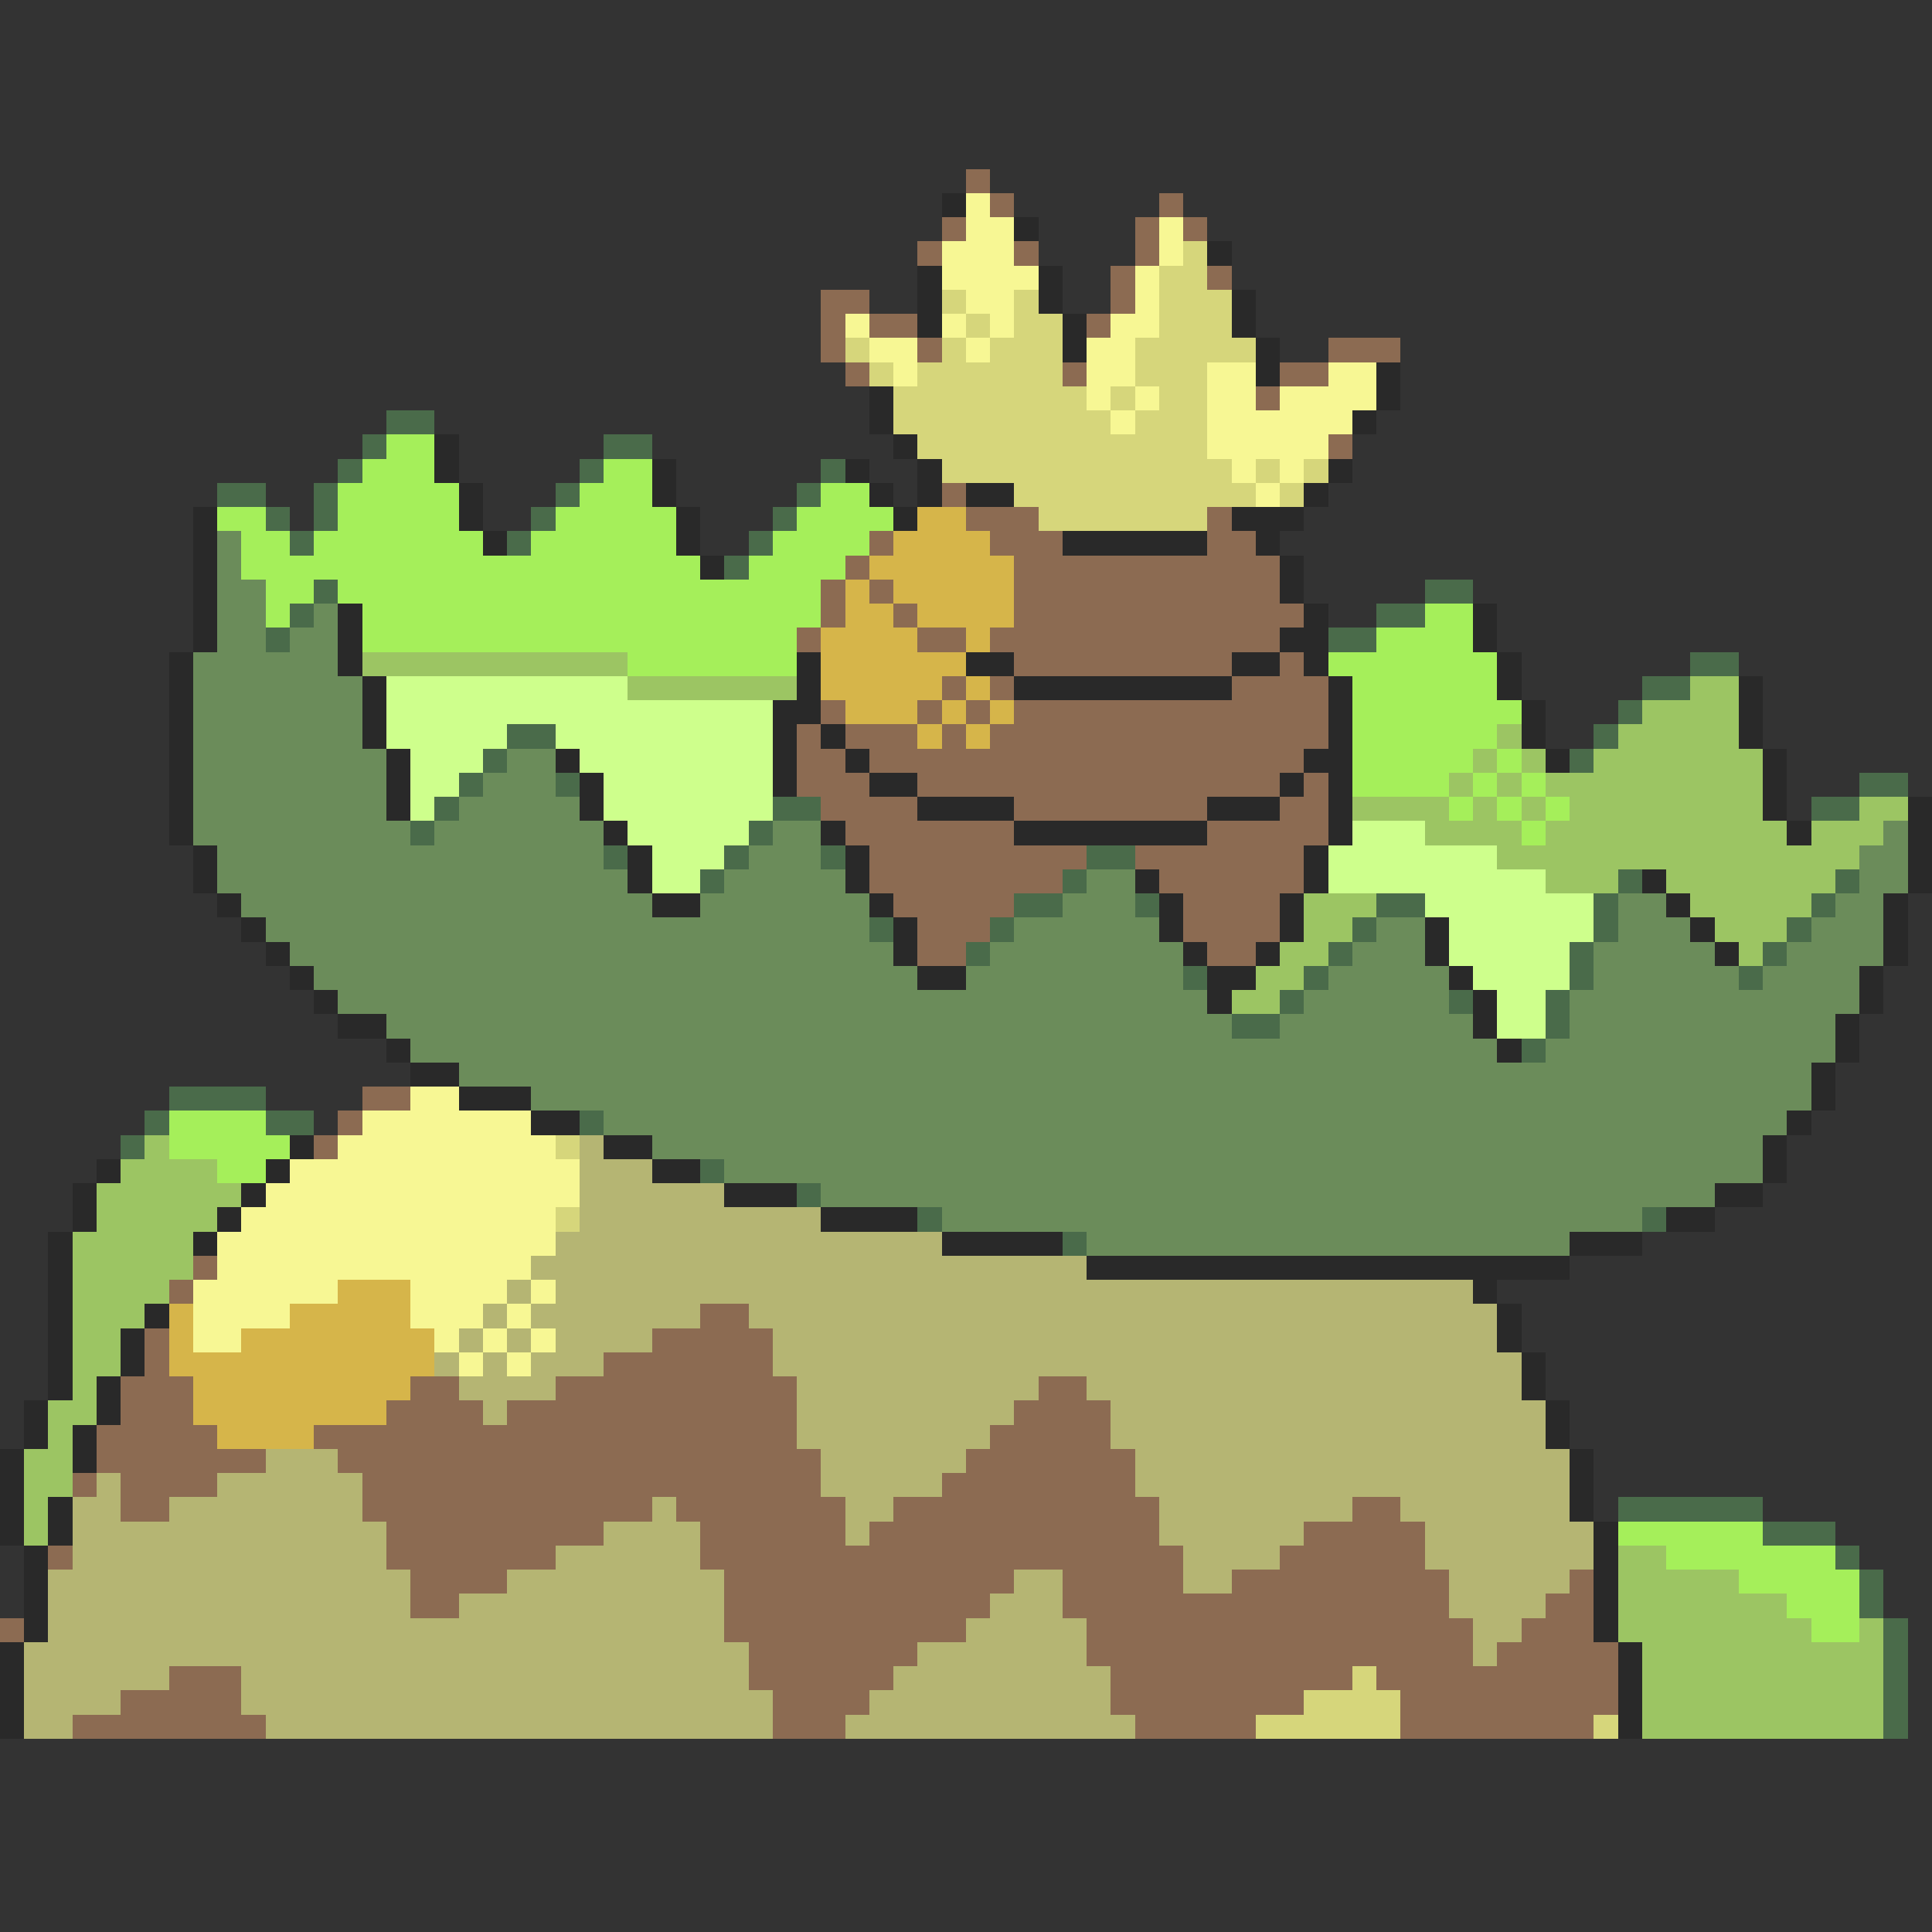 <svg xmlns="http://www.w3.org/2000/svg" viewBox="0 -0.5 80 80" shape-rendering="crispEdges">
<rect x="0" y="-0.5" width="80" height="80" fill="#333333" stroke="none"/>
<path stroke="#8c6b52" d="M40 7h1M41 8h1M48 8h1M39 9h1M47 9h1M49 9h1M38 10h1M42 10h1M47 10h1M46 11h1M50 11h1M34 12h2M46 12h1M34 13h1M36 13h2M45 13h1M34 14h1M38 14h1M55 14h3M35 15h1M44 15h1M53 15h2M52 16h1M55 18h1M39 20h1M40 21h3M50 21h1M36 22h1M41 22h3M50 22h2M35 23h1M42 23h11M34 24h1M36 24h1M42 24h11M34 25h1M37 25h1M42 25h12M33 26h1M38 26h2M41 26h12M42 27h9M53 27h1M39 28h1M41 28h1M51 28h4M34 29h1M38 29h1M40 29h1M42 29h13M33 30h1M35 30h3M39 30h1M41 30h14M33 31h2M36 31h18M33 32h3M38 32h15M54 32h1M34 33h4M42 33h8M53 33h2M35 34h7M50 34h5M36 35h9M47 35h7M36 36h8M48 36h6M37 37h5M49 37h4M38 38h3M49 38h4M38 39h2M50 39h2M15 45h2M14 46h1M13 47h1M8 52h1M7 53h1M29 54h2M6 55h1M27 55h5M6 56h1M25 56h7M5 57h3M17 57h2M23 57h10M43 57h2M5 58h3M16 58h4M21 58h12M42 58h4M4 59h5M13 59h20M41 59h5M4 60h7M14 60h20M40 60h7M3 61h1M5 61h4M15 61h19M39 61h8M5 62h2M15 62h12M28 62h7M37 62h11M56 62h2M16 63h9M29 63h6M36 63h12M54 63h5M2 64h1M16 64h7M29 64h20M53 64h6M17 65h4M30 65h12M44 65h5M51 65h9M65 65h1M17 66h2M30 66h11M44 66h16M64 66h2M0 67h1M30 67h10M45 67h16M63 67h3M31 68h7M45 68h16M62 68h5M7 69h3M31 69h6M46 69h10M57 69h10M5 70h5M32 70h4M46 70h8M58 70h9M3 71h8M32 71h3M47 71h5M58 71h8" />
<path stroke="#292929" d="M39 8h1M42 9h1M50 10h1M38 11h1M43 11h1M38 12h1M43 12h1M51 12h1M38 13h1M44 13h1M51 13h1M44 14h1M52 14h1M52 15h1M57 15h1M36 16h1M57 16h1M36 17h1M56 17h1M18 18h1M37 18h1M18 19h1M27 19h1M35 19h1M38 19h1M55 19h1M19 20h1M27 20h1M36 20h1M38 20h1M40 20h2M54 20h1M8 21h1M19 21h1M28 21h1M37 21h1M51 21h3M8 22h1M20 22h1M28 22h1M44 22h6M52 22h1M8 23h1M29 23h1M53 23h1M8 24h1M53 24h1M8 25h1M14 25h1M54 25h1M61 25h1M8 26h1M14 26h1M53 26h2M61 26h1M7 27h1M14 27h1M33 27h1M40 27h2M51 27h2M54 27h1M62 27h1M7 28h1M15 28h1M33 28h1M42 28h9M55 28h1M62 28h1M72 28h1M7 29h1M15 29h1M32 29h2M55 29h1M63 29h1M72 29h1M7 30h1M15 30h1M32 30h1M34 30h1M55 30h1M63 30h1M72 30h1M7 31h1M16 31h1M23 31h1M32 31h1M35 31h1M54 31h2M64 31h1M73 31h1M7 32h1M16 32h1M24 32h1M32 32h1M36 32h2M53 32h1M55 32h1M73 32h1M7 33h1M16 33h1M24 33h1M38 33h4M50 33h3M55 33h1M73 33h1M79 33h1M7 34h1M25 34h1M34 34h1M42 34h8M55 34h1M74 34h1M79 34h1M8 35h1M26 35h1M35 35h1M54 35h1M79 35h1M8 36h1M26 36h1M35 36h1M47 36h1M54 36h1M68 36h1M79 36h1M9 37h1M27 37h2M36 37h1M48 37h1M53 37h1M69 37h1M78 37h1M10 38h1M37 38h1M48 38h1M53 38h1M59 38h1M70 38h1M78 38h1M11 39h1M37 39h1M49 39h1M52 39h1M59 39h1M71 39h1M78 39h1M12 40h1M38 40h2M50 40h2M60 40h1M77 40h1M13 41h1M50 41h1M61 41h1M77 41h1M14 42h2M61 42h1M76 42h1M16 43h1M62 43h1M76 43h1M17 44h2M75 44h1M19 45h3M75 45h1M22 46h2M74 46h1M12 47h1M25 47h2M73 47h1M4 48h1M11 48h1M27 48h2M73 48h1M3 49h1M10 49h1M30 49h3M71 49h2M3 50h1M9 50h1M34 50h4M69 50h2M2 51h1M8 51h1M39 51h5M65 51h3M2 52h1M45 52h20M2 53h1M61 53h1M2 54h1M6 54h1M62 54h1M2 55h1M5 55h1M62 55h1M2 56h1M5 56h1M63 56h1M2 57h1M4 57h1M63 57h1M1 58h1M4 58h1M64 58h1M1 59h1M3 59h1M64 59h1M0 60h1M3 60h1M65 60h1M0 61h1M65 61h1M0 62h1M2 62h1M65 62h1M0 63h1M2 63h1M66 63h1M1 64h1M66 64h1M1 65h1M66 65h1M1 66h1M66 66h1M1 67h1M66 67h1M0 68h1M67 68h1M0 69h1M67 69h1M0 70h1M67 70h1M0 71h1M67 71h1" />
<path stroke="#f7f794" d="M40 8h1M40 9h2M48 9h1M39 10h3M48 10h1M39 11h4M47 11h1M40 12h2M47 12h1M35 13h1M39 13h1M41 13h1M46 13h2M36 14h2M40 14h1M45 14h2M37 15h1M45 15h2M50 15h2M55 15h2M45 16h1M47 16h1M50 16h2M53 16h4M46 17h1M50 17h6M50 18h5M51 19h1M53 19h1M52 20h1M17 45h2M15 46h7M14 47h9M12 48h12M11 49h13M10 50h13M9 51h14M9 52h13M8 53h6M17 53h4M22 53h1M8 54h4M17 54h3M21 54h1M8 55h2M18 55h1M20 55h1M22 55h1M19 56h1M21 56h1" />
<path stroke="#d6d67b" d="M49 10h1M48 11h2M39 12h1M42 12h1M48 12h3M40 13h1M42 13h2M48 13h3M35 14h1M39 14h1M41 14h3M47 14h5M36 15h1M38 15h6M47 15h3M37 16h8M46 16h1M48 16h2M37 17h9M47 17h3M38 18h12M39 19h12M52 19h1M54 19h1M42 20h10M53 20h1M43 21h7M23 47h1M23 50h1M56 69h1M54 70h4M52 71h6M66 71h1" />
<path stroke="#4a6b4a" d="M16 17h2M15 18h1M25 18h2M14 19h1M24 19h1M34 19h1M9 20h2M13 20h1M23 20h1M33 20h1M11 21h1M13 21h1M22 21h1M32 21h1M12 22h1M21 22h1M31 22h1M30 23h1M13 24h1M59 24h2M12 25h1M57 25h2M11 26h1M55 26h2M70 27h2M68 28h2M67 29h1M21 30h2M66 30h1M20 31h1M65 31h1M19 32h1M23 32h1M77 32h2M18 33h1M32 33h2M75 33h2M17 34h1M31 34h1M25 35h1M30 35h1M34 35h1M45 35h2M29 36h1M44 36h1M67 36h1M76 36h1M42 37h2M47 37h1M57 37h2M66 37h1M75 37h1M36 38h1M41 38h1M56 38h1M66 38h1M74 38h1M40 39h1M55 39h1M65 39h1M73 39h1M49 40h1M54 40h1M65 40h1M72 40h1M53 41h1M60 41h1M64 41h1M51 42h2M64 42h1M63 43h1M7 45h4M6 46h1M11 46h2M24 46h1M5 47h1M29 48h1M33 49h1M38 50h1M68 50h1M44 51h1M67 62h6M73 63h3M76 64h1M77 65h1M77 66h1M78 67h1M78 68h1M78 69h1M78 70h1M78 71h1" />
<path stroke="#a5ef5a" d="M16 18h2M15 19h3M25 19h2M14 20h5M24 20h3M34 20h2M9 21h2M14 21h5M23 21h5M33 21h4M10 22h2M13 22h7M22 22h6M32 22h4M10 23h19M31 23h4M11 24h2M14 24h20M11 25h1M15 25h19M59 25h2M15 26h18M57 26h4M26 27h7M55 27h7M56 28h6M56 29h7M56 30h6M56 31h5M62 31h1M56 32h4M61 32h1M63 32h1M60 33h1M62 33h1M64 33h1M63 34h1M7 46h4M7 47h5M9 48h2M67 63h6M69 64h7M72 65h5M74 66h3M75 67h2" />
<path stroke="#d6b54a" d="M38 21h2M37 22h4M36 23h6M35 24h1M37 24h5M35 25h2M38 25h4M34 26h4M40 26h1M34 27h6M34 28h5M40 28h1M35 29h3M39 29h1M41 29h1M38 30h1M40 30h1M14 53h3M7 54h1M12 54h5M7 55h1M10 55h8M7 56h11M8 57h9M8 58h8M9 59h4" />
<path stroke="#6b8c5a" d="M9 22h1M9 23h1M9 24h2M9 25h2M13 25h1M9 26h2M12 26h2M8 27h6M8 28h7M8 29h7M8 30h7M8 31h8M21 31h2M8 32h8M20 32h3M8 33h8M19 33h5M8 34h9M18 34h7M32 34h2M78 34h1M9 35h16M31 35h3M77 35h2M9 36h17M30 36h5M45 36h2M77 36h2M10 37h17M29 37h7M44 37h3M67 37h2M76 37h2M11 38h25M42 38h6M57 38h2M67 38h3M75 38h3M12 39h25M41 39h8M56 39h3M66 39h5M74 39h4M13 40h25M40 40h9M55 40h5M66 40h6M73 40h4M14 41h36M54 41h6M65 41h12M16 42h35M53 42h8M65 42h11M17 43h45M64 43h12M19 44h56M22 45h53M25 46h49M27 47h46M30 48h43M34 49h37M39 50h29M45 51h20" />
<path stroke="#9cc563" d="M15 27h11M26 28h7M70 28h2M68 29h4M62 30h1M67 30h5M61 31h1M63 31h1M66 31h7M60 32h1M62 32h1M64 32h9M56 33h4M61 33h1M63 33h1M65 33h8M77 33h2M59 34h4M64 34h10M75 34h3M62 35h15M64 36h3M69 36h7M54 37h3M70 37h5M54 38h2M71 38h3M53 39h2M72 39h1M52 40h2M51 41h2M6 47h1M5 48h4M4 49h6M4 50h5M3 51h5M3 52h5M3 53h4M3 54h3M3 55h2M3 56h2M3 57h1M2 58h2M2 59h1M1 60h2M1 61h2M1 62h1M1 63h1M67 64h2M67 65h5M67 66h7M67 67h8M77 67h1M68 68h10M68 69h10M68 70h10M68 71h10" />
<path stroke="#ceff8c" d="M16 28h10M16 29h16M16 30h5M23 30h9M17 31h3M24 31h8M17 32h2M25 32h7M17 33h1M25 33h7M26 34h5M56 34h3M27 35h3M55 35h7M27 36h2M55 36h9M59 37h7M60 38h6M60 39h5M61 40h4M62 41h2M62 42h2" />
<path stroke="#b5b573" d="M24 47h1M24 48h3M24 49h6M24 50h10M23 51h16M22 52h23M21 53h1M23 53h38M20 54h1M22 54h7M31 54h31M19 55h1M21 55h1M23 55h4M32 55h30M18 56h1M20 56h1M22 56h3M32 56h31M19 57h4M33 57h10M45 57h18M20 58h1M33 58h9M46 58h18M33 59h8M46 59h18M11 60h3M34 60h6M47 60h18M4 61h1M9 61h6M34 61h5M47 61h18M3 62h2M7 62h8M27 62h1M35 62h2M48 62h8M58 62h7M3 63h13M25 63h4M35 63h1M48 63h6M59 63h7M3 64h13M23 64h6M49 64h4M59 64h7M2 65h15M21 65h9M42 65h2M49 65h2M60 65h5M2 66h15M19 66h11M41 66h3M60 66h4M2 67h28M40 67h5M61 67h2M1 68h30M38 68h7M61 68h1M1 69h6M10 69h21M37 69h9M1 70h4M10 70h22M36 70h10M1 71h2M11 71h21M35 71h12" />
</svg>